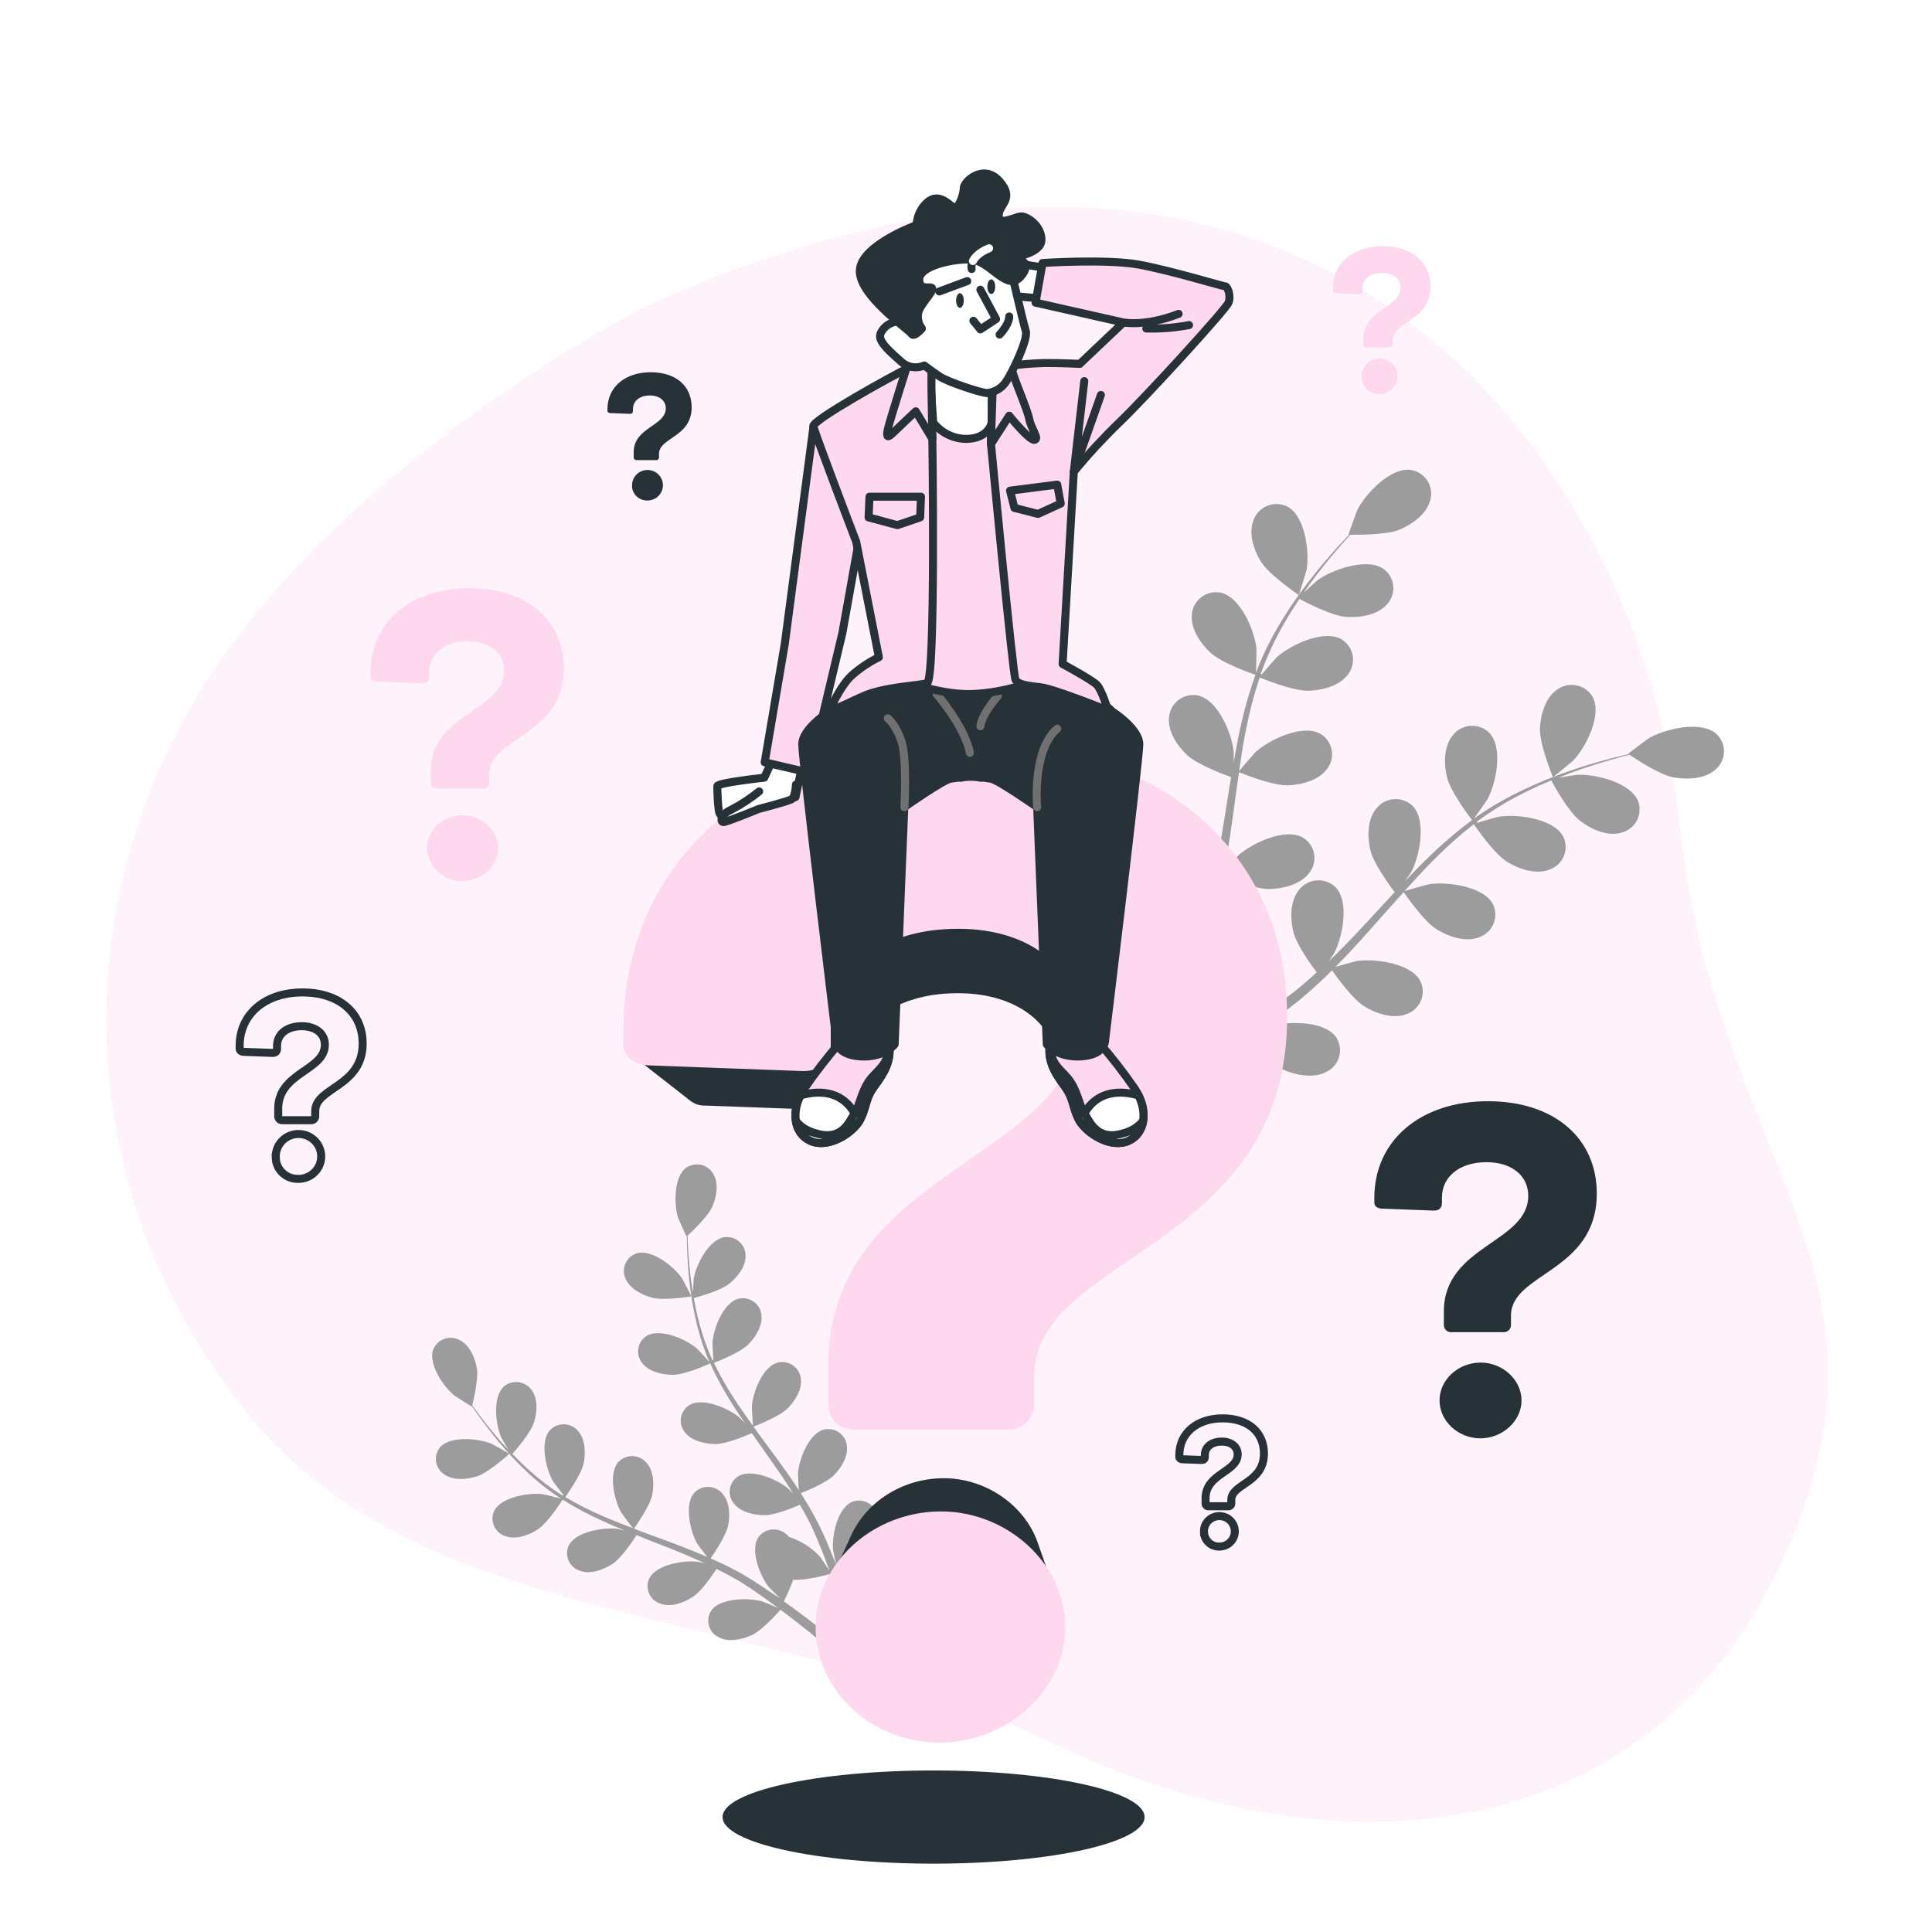 <svg width="241" height="238" viewBox="0 0 241 238" fill="none" xmlns="http://www.w3.org/2000/svg">
<g filter="url(#filter0_d)">
<path d="M80.586 34.234C80.586 34.234 44.064 52.608 25.85 80.92C7.635 109.232 9.076 145.656 31.209 172.693C53.343 199.73 95.648 196.179 131.07 213.305C166.492 230.432 205.573 226.904 222.322 190.619C239.072 154.333 213.815 140.772 209.477 98.779C205.139 56.787 166.806 -4.703 80.586 34.234Z" fill="#FDD8EE"/>
<path opacity="0.7" d="M80.586 34.234C80.586 34.234 44.064 52.608 25.85 80.92C7.635 109.232 9.076 145.656 31.209 172.693C53.343 199.73 95.648 196.179 131.07 213.305C166.492 230.432 205.573 226.904 222.322 190.619C239.072 154.333 213.815 140.772 209.477 98.779C205.139 56.787 166.806 -4.703 80.586 34.234Z" fill="white"/>
<path d="M59.527 180.157C60.973 179.681 63.537 177.353 63.537 177.348C63.537 177.343 61.474 176.163 61.334 176.106C59.71 175.43 56.167 175.068 54.88 176.548C54.677 176.8 54.529 177.091 54.446 177.403C54.363 177.715 54.347 178.04 54.398 178.358C54.45 178.676 54.569 178.98 54.746 179.251C54.924 179.521 55.157 179.752 55.43 179.928C56.568 180.728 58.274 180.556 59.527 180.157Z" fill="#9C9C9C"/>
<path d="M86.235 157.718C86.268 157.718 85.174 155.609 85.088 155.481C84.124 154.053 81.357 151.801 79.458 152.334C79.145 152.432 78.856 152.593 78.61 152.807C78.364 153.022 78.166 153.285 78.03 153.58C77.894 153.875 77.822 154.195 77.818 154.519C77.815 154.843 77.881 155.164 78.012 155.462C78.528 156.737 80.046 157.527 81.318 157.875C82.812 158.284 86.23 157.723 86.235 157.718Z" fill="#9C9C9C"/>
<path d="M67.09 186.778C68.333 185.973 70.049 183.284 70.184 183.07C71.74 184.042 73.36 184.91 75.033 185.669C75.997 186.116 76.999 186.54 78.002 186.949C77.52 186.825 77.082 186.725 77.038 186.716C75.288 186.487 71.775 187.063 70.931 188.824C70.799 189.122 70.732 189.444 70.734 189.769C70.737 190.093 70.808 190.414 70.945 190.71C71.081 191.005 71.279 191.269 71.526 191.484C71.773 191.699 72.063 191.86 72.377 191.956C73.688 192.432 75.269 191.809 76.392 191.095C77.515 190.381 79.019 188.101 79.409 187.496L80.566 187.972C82.422 188.701 84.273 189.4 86.071 190.181C86.702 190.448 87.314 190.738 87.931 191.019C87.498 190.914 87.136 190.828 87.078 190.824C85.329 190.595 81.82 191.171 80.971 192.932C80.839 193.229 80.772 193.551 80.774 193.875C80.777 194.2 80.849 194.52 80.985 194.816C81.121 195.111 81.32 195.374 81.567 195.589C81.813 195.803 82.103 195.964 82.417 196.06C83.733 196.536 85.333 195.912 86.432 195.198C87.531 194.484 88.91 192.428 89.382 191.714C89.999 192.023 90.621 192.333 91.209 192.666C91.604 192.899 92.004 193.094 92.39 193.351L93.537 194.079C94.246 194.555 94.983 195.07 95.667 195.565C96.149 195.907 96.593 196.24 97.046 196.574C96.419 196.302 95.181 195.788 95.07 195.76C93.378 195.284 89.816 195.317 88.712 196.931C88.535 197.204 88.419 197.511 88.37 197.831C88.322 198.152 88.342 198.479 88.43 198.791C88.519 199.104 88.673 199.394 88.882 199.643C89.092 199.893 89.353 200.096 89.647 200.239C90.871 200.891 92.539 200.529 93.749 199.987C95.065 199.392 97.123 197.093 97.354 196.802C98.102 197.359 98.825 197.906 99.495 198.435C101.451 199.963 103.081 201.338 104.314 202.414L105.278 201.548C103.987 200.472 102.261 199.073 100.184 197.521C99.427 196.954 98.608 196.359 97.774 195.76C98.219 194.88 98.611 193.976 98.95 193.051C100.43 193.199 103.215 192.442 103.577 192.342C103.89 193.213 104.184 194.065 104.449 194.87C105.211 197.169 105.794 199.154 106.223 200.729L107.303 199.777C106.855 198.306 106.276 196.512 105.558 194.489C105.245 193.603 104.893 192.666 104.517 191.704C104.849 191.519 107.529 189.976 108.373 188.815C109.139 187.758 109.819 186.202 109.404 184.883C109.317 184.571 109.164 184.281 108.956 184.031C108.748 183.781 108.489 183.577 108.196 183.432C107.903 183.287 107.582 183.205 107.255 183.19C106.928 183.175 106.601 183.228 106.295 183.346C104.478 184.112 103.755 187.553 103.914 189.286C103.914 189.391 104.155 190.49 104.31 191.19C104.155 190.795 104.011 190.414 103.828 190.014C103.51 189.215 103.167 188.429 102.806 187.582C102.613 187.177 102.425 186.773 102.227 186.363C102.03 185.954 101.798 185.54 101.582 185.121C101.066 184.169 100.492 183.217 99.89 182.265C100.598 181.989 103.09 180.97 104.016 180.037C104.941 179.104 105.847 177.657 105.635 176.31C105.598 175.989 105.492 175.678 105.326 175.4C105.159 175.121 104.934 174.88 104.667 174.693C104.399 174.506 104.095 174.376 103.774 174.313C103.452 174.249 103.121 174.254 102.801 174.325C100.873 174.801 99.644 178.105 99.538 179.842C99.538 179.947 99.596 181.204 99.644 181.894C99.278 181.332 98.916 180.77 98.531 180.214C97.412 178.609 96.227 177.02 95.055 175.43C94.694 174.954 94.342 174.454 93.99 173.964C94.241 173.868 97.229 172.721 98.265 171.679C99.186 170.727 100.097 169.299 99.89 167.947C99.852 167.625 99.746 167.315 99.578 167.036C99.411 166.757 99.186 166.517 98.918 166.329C98.651 166.142 98.346 166.013 98.024 165.949C97.702 165.886 97.371 165.89 97.051 165.962C95.123 166.438 93.894 169.742 93.788 171.479C93.788 171.612 93.874 173.416 93.922 173.859C93.142 172.778 92.375 171.698 91.662 170.603C90.689 169.131 89.817 167.596 89.049 166.01C89.165 165.967 92.289 164.782 93.349 163.711C94.27 162.759 95.18 161.331 94.973 159.984C94.936 159.662 94.831 159.352 94.664 159.073C94.497 158.794 94.272 158.553 94.005 158.366C93.738 158.179 93.433 158.049 93.112 157.986C92.79 157.923 92.459 157.927 92.139 157.999C90.211 158.475 88.982 161.778 88.876 163.515C88.876 163.63 88.939 165.005 88.987 165.657L88.881 165.686C88.147 164.071 87.564 162.393 87.136 160.674C86.89 159.722 86.707 158.813 86.548 157.922C87.15 157.761 89.922 156.994 90.973 156.133C92.023 155.271 93.055 153.976 93.002 152.601C92.999 152.277 92.928 151.957 92.792 151.662C92.656 151.368 92.459 151.104 92.214 150.889C91.969 150.674 91.68 150.513 91.368 150.415C91.055 150.317 90.725 150.285 90.399 150.321C88.447 150.592 86.842 153.734 86.543 155.452C86.543 155.542 86.466 156.509 86.432 157.213C86.37 156.809 86.293 156.395 86.24 156.004C86.032 154.543 85.931 153.196 85.849 152.001C85.811 151.32 85.791 150.702 85.777 150.126C86.283 149.65 88.317 147.746 88.847 146.541C89.377 145.337 89.691 143.685 89.001 142.486C88.849 142.199 88.636 141.947 88.379 141.746C88.121 141.545 87.823 141.4 87.505 141.321C87.186 141.242 86.855 141.229 86.531 141.285C86.208 141.34 85.9 141.462 85.627 141.643C84.017 142.776 84.061 146.294 84.596 147.955C84.644 148.098 85.623 150.259 85.651 150.235L85.68 150.207C85.68 150.759 85.68 151.354 85.719 152.006C85.772 153.205 85.839 154.562 86.018 156.033C86.192 157.618 86.459 159.191 86.818 160.745C87.211 162.49 87.763 164.196 88.466 165.843L88.495 165.9C88.119 165.467 87.025 164.291 86.929 164.21C85.598 163.068 82.345 161.635 80.663 162.644C80.386 162.819 80.151 163.05 79.971 163.321C79.791 163.591 79.671 163.897 79.619 164.217C79.566 164.536 79.583 164.864 79.667 165.177C79.752 165.49 79.902 165.782 80.108 166.034C80.947 167.133 82.62 167.5 83.94 167.504C85.425 167.504 88.355 166.195 88.592 166.076C89.347 167.736 90.213 169.343 91.185 170.889C91.744 171.788 92.337 172.683 92.944 173.569C92.607 173.207 92.303 172.883 92.255 172.84C90.924 171.703 87.671 170.265 85.989 171.274C85.713 171.449 85.477 171.68 85.297 171.95C85.117 172.221 84.997 172.527 84.945 172.847C84.892 173.166 84.909 173.493 84.993 173.807C85.078 174.12 85.228 174.412 85.434 174.663C86.268 175.768 87.946 176.129 89.266 176.134C90.587 176.139 93.122 175.068 93.788 174.778C94.024 175.116 94.27 175.458 94.496 175.796C95.634 177.41 96.776 179.024 97.87 180.632C98.251 181.204 98.603 181.775 98.955 182.346C98.656 182.022 98.4 181.756 98.357 181.718C97.027 180.575 93.773 179.143 92.091 180.152C91.815 180.327 91.58 180.558 91.4 180.829C91.221 181.1 91.101 181.405 91.049 181.725C90.998 182.045 91.015 182.372 91.099 182.685C91.184 182.998 91.335 183.289 91.541 183.541C92.375 184.64 94.053 185.007 95.368 185.012C96.684 185.016 98.984 184.06 99.774 183.707C100.121 184.302 100.468 184.897 100.772 185.492C100.974 185.902 101.196 186.283 101.369 186.706C101.543 187.13 101.741 187.534 101.919 187.939C102.242 188.739 102.574 189.557 102.883 190.343C103.09 190.885 103.278 191.409 103.466 191.933C103.1 191.361 102.348 190.262 102.276 190.176C101.225 189.044 99.897 188.198 98.42 187.72C98.31 187.588 98.187 187.467 98.053 187.358C97.807 187.145 97.517 186.986 97.204 186.89C96.891 186.795 96.561 186.765 96.235 186.804C95.91 186.842 95.596 186.948 95.315 187.114C95.034 187.28 94.791 187.503 94.602 187.768C93.513 189.396 94.834 192.661 95.937 194.022C96 194.103 96.805 194.893 97.321 195.384L96.231 194.684C95.523 194.208 94.785 193.732 94.024 193.213L92.862 192.509C92.477 192.266 92.043 192.056 91.628 191.828C90.664 191.314 89.657 190.838 88.635 190.4C89.069 189.786 90.563 187.582 90.828 186.297C91.093 185.012 91.031 183.327 90.1 182.303C89.889 182.056 89.627 181.855 89.332 181.713C89.037 181.572 88.715 181.494 88.387 181.484C88.06 181.473 87.733 181.531 87.43 181.654C87.126 181.776 86.852 181.96 86.625 182.194C85.3 183.622 86.105 187.063 86.982 188.572C87.04 188.667 87.791 189.676 88.221 190.224C87.603 189.957 86.987 189.686 86.355 189.434C84.523 188.705 82.649 188.006 80.783 187.335C80.21 187.125 79.641 186.906 79.072 186.692C79.231 186.478 81.082 183.893 81.362 182.456C81.612 181.18 81.569 179.485 80.634 178.462C80.422 178.214 80.161 178.013 79.866 177.872C79.57 177.731 79.249 177.653 78.921 177.642C78.593 177.632 78.267 177.69 77.963 177.812C77.66 177.935 77.385 178.119 77.159 178.352C75.833 179.78 76.638 183.222 77.52 184.731C77.583 184.845 78.672 186.297 78.966 186.635C77.713 186.159 76.469 185.683 75.26 185.154C73.626 184.456 72.042 183.651 70.517 182.746C70.589 182.646 72.536 179.957 72.821 178.486C73.066 177.21 73.023 175.515 72.093 174.492C71.881 174.244 71.62 174.044 71.325 173.902C71.029 173.761 70.708 173.683 70.38 173.672C70.052 173.662 69.726 173.72 69.422 173.842C69.119 173.965 68.844 174.149 68.618 174.383C67.292 175.811 68.097 179.252 68.974 180.761C69.032 180.861 69.861 181.97 70.271 182.489L70.194 182.57C68.682 181.62 67.259 180.538 65.942 179.338C65.205 178.686 64.54 178.024 63.908 177.362C64.323 176.886 66.193 174.759 66.603 173.459C67.013 172.16 67.133 170.527 66.323 169.413C66.139 169.145 65.901 168.918 65.622 168.746C65.344 168.575 65.032 168.463 64.707 168.418C64.382 168.373 64.052 168.396 63.736 168.486C63.421 168.575 63.128 168.729 62.877 168.937C61.402 170.232 61.821 173.726 62.525 175.32C62.564 175.406 63.055 176.244 63.422 176.848C63.142 176.548 62.848 176.244 62.583 175.949C61.619 174.844 60.756 173.773 60.023 172.817C59.609 172.269 59.247 171.769 58.91 171.298C59.079 170.632 59.715 167.942 59.474 166.633C59.233 165.324 58.578 163.777 57.334 163.168C57.047 163.012 56.73 162.918 56.403 162.891C56.077 162.864 55.748 162.905 55.439 163.012C55.13 163.119 54.847 163.289 54.609 163.511C54.37 163.733 54.182 164.002 54.056 164.301C53.348 166.119 55.348 169.028 56.717 170.122C56.837 170.218 58.862 171.484 58.871 171.45C58.873 171.436 58.873 171.422 58.871 171.408C59.185 171.884 59.527 172.36 59.908 172.893C60.621 173.845 61.441 174.959 62.409 176.087C63.441 177.314 64.544 178.482 65.711 179.585C67.015 180.816 68.426 181.931 69.929 182.917L69.986 182.951C69.432 182.793 67.861 182.408 67.736 182.394C65.986 182.165 62.477 182.741 61.629 184.502C61.496 184.8 61.429 185.122 61.431 185.446C61.434 185.771 61.506 186.092 61.642 186.388C61.779 186.683 61.977 186.947 62.224 187.162C62.47 187.377 62.76 187.538 63.075 187.634C64.39 188.101 65.991 187.496 67.09 186.778Z" fill="#9C9C9C"/>
<path d="M157.267 66.026C158.298 67.73 162.015 70.229 162.019 70.229C162.024 70.229 162.945 67.311 162.983 67.116C163.379 64.893 162.82 60.362 160.573 59.181C160.192 58.995 159.775 58.891 159.349 58.874C158.924 58.858 158.5 58.931 158.105 59.087C157.71 59.243 157.353 59.48 157.056 59.781C156.76 60.083 156.531 60.443 156.385 60.838C155.686 62.494 156.39 64.579 157.267 66.026Z" fill="#9C9C9C"/>
<path d="M193.711 92.939C193.711 92.982 196.121 91.006 196.251 90.864C197.827 89.221 199.89 85.152 198.661 82.919C198.447 82.556 198.157 82.242 197.811 81.996C197.466 81.751 197.071 81.58 196.654 81.496C196.237 81.411 195.807 81.413 195.391 81.504C194.976 81.594 194.584 81.77 194.241 82.019C192.752 83.033 192.178 85.156 192.096 86.841C192.005 88.822 193.711 92.934 193.711 92.939Z" fill="#9C9C9C"/>
<path d="M150.958 77.388C152.351 78.707 156.293 80.078 156.607 80.182C155.811 82.408 155.167 84.683 154.679 86.994C154.385 88.336 154.129 89.702 153.893 91.073C153.893 90.43 153.893 89.855 153.893 89.774C153.681 87.527 151.931 83.3 149.43 82.753C149.012 82.672 148.581 82.68 148.166 82.775C147.751 82.87 147.361 83.05 147.021 83.303C146.682 83.557 146.4 83.879 146.195 84.247C145.989 84.616 145.865 85.023 145.829 85.442C145.617 87.218 146.861 89.045 148.095 90.202C149.328 91.359 152.683 92.625 153.57 92.939C153.483 93.463 153.392 93.991 153.31 94.514C152.91 97.042 152.524 99.565 152.066 102.031C151.907 102.897 151.714 103.749 151.526 104.601C151.526 104.03 151.526 103.549 151.526 103.478C151.314 101.226 149.565 97.004 147.063 96.452C146.645 96.372 146.215 96.38 145.8 96.476C145.385 96.572 144.996 96.752 144.656 97.007C144.317 97.261 144.036 97.583 143.831 97.951C143.626 98.32 143.502 98.727 143.467 99.146C143.255 100.917 144.494 102.745 145.728 103.906C146.962 105.067 149.994 106.2 151.03 106.581C150.813 107.447 150.596 108.314 150.345 109.142C150.157 109.704 150.022 110.256 149.806 110.813L149.198 112.455C148.779 113.483 148.35 114.549 147.911 115.549C147.613 116.239 147.314 116.896 147.015 117.558C147.184 116.696 147.497 115.002 147.497 114.859C147.632 112.603 146.533 108.166 144.161 107.243C143.76 107.101 143.333 107.044 142.908 107.076C142.483 107.108 142.07 107.228 141.695 107.428C141.321 107.629 140.993 107.905 140.733 108.238C140.474 108.572 140.289 108.956 140.19 109.366C139.708 111.084 140.672 113.079 141.694 114.416C142.841 115.892 146.374 117.777 146.817 118.01C146.335 119.1 145.824 120.161 145.342 121.152C143.944 124.041 142.653 126.468 141.631 128.33L143.024 129.31C144.036 127.406 145.328 124.831 146.716 121.785C147.227 120.676 147.752 119.481 148.278 118.248C149.532 118.554 150.803 118.784 152.085 118.938C152.326 120.842 154.095 124.098 154.327 124.517C153.3 125.159 152.298 125.773 151.338 126.335C148.615 127.954 146.22 129.258 144.345 130.243L145.863 131.314C147.622 130.334 149.753 129.096 152.129 127.616C153.175 126.968 154.279 126.254 155.402 125.512C155.734 125.873 158.482 128.777 160.222 129.501C161.798 130.153 163.986 130.557 165.553 129.658C165.928 129.46 166.258 129.186 166.519 128.854C166.78 128.522 166.968 128.14 167.069 127.731C167.171 127.323 167.184 126.898 167.108 126.485C167.032 126.071 166.868 125.678 166.627 125.331C165.124 123.279 160.506 123.37 158.327 124.069C158.202 124.112 156.857 124.712 156.019 125.107C156.476 124.802 156.925 124.507 157.392 124.188C158.323 123.56 159.234 122.908 160.212 122.213L161.61 121.142C162.092 120.79 162.54 120.366 163.012 119.976C164.087 119.052 165.133 118.072 166.16 117.044C166.719 117.843 168.743 120.666 170.204 121.551C171.664 122.437 173.766 123.16 175.448 122.503C175.85 122.364 176.217 122.143 176.527 121.854C176.836 121.565 177.081 121.215 177.244 120.826C177.407 120.438 177.486 120.02 177.474 119.599C177.463 119.179 177.362 118.765 177.178 118.386C176.007 116.134 171.423 115.53 169.168 115.896C169.028 115.92 167.437 116.372 166.57 116.62C167.182 116.006 167.799 115.392 168.396 114.745C170.132 112.888 171.828 110.937 173.525 109.033C174.045 108.442 174.576 107.862 175.096 107.281C175.294 107.566 177.622 110.97 179.261 111.965C180.707 112.845 182.823 113.574 184.51 112.917C184.911 112.777 185.278 112.555 185.587 112.266C185.896 111.977 186.14 111.627 186.302 111.238C186.465 110.85 186.543 110.432 186.532 110.012C186.52 109.591 186.419 109.178 186.235 108.799C185.064 106.548 180.48 105.943 178.224 106.31C178.056 106.334 175.766 106.976 175.193 107.167C176.349 105.881 177.511 104.611 178.711 103.401C180.32 101.764 182.035 100.231 183.844 98.813C183.936 98.946 186.351 102.511 188.028 103.53C189.474 104.411 191.59 105.134 193.277 104.482C193.679 104.342 194.046 104.12 194.355 103.831C194.663 103.542 194.907 103.192 195.07 102.803C195.233 102.415 195.311 101.997 195.299 101.577C195.288 101.157 195.187 100.744 195.003 100.365C193.831 98.113 189.248 97.509 186.992 97.88C186.842 97.88 185.102 98.389 184.278 98.637L184.211 98.508C186.073 97.13 188.055 95.917 190.135 94.886C191.272 94.305 192.39 93.815 193.509 93.358C193.889 94.067 195.668 97.29 197.075 98.37C198.483 99.451 200.449 100.355 202.185 99.889C202.599 99.793 202.988 99.613 203.327 99.359C203.666 99.105 203.948 98.784 204.153 98.416C204.358 98.047 204.482 97.641 204.517 97.222C204.553 96.803 204.499 96.382 204.358 95.985C203.443 93.605 198.96 92.52 196.675 92.653C196.55 92.653 195.292 92.868 194.381 93.025C194.863 92.829 195.393 92.615 195.875 92.434C197.687 91.754 199.384 91.24 200.898 90.797C201.756 90.549 202.541 90.321 203.274 90.159C204.016 90.664 207.029 92.658 208.754 92.968C210.48 93.277 212.663 93.201 213.994 91.992C214.317 91.718 214.578 91.381 214.761 91.001C214.944 90.621 215.043 90.208 215.053 89.787C215.063 89.367 214.983 88.95 214.819 88.562C214.655 88.174 214.41 87.825 214.1 87.536C212.172 85.856 207.694 86.922 205.722 88.065C205.549 88.165 203.067 90.016 203.105 90.045L203.149 90.073C202.44 90.235 201.678 90.421 200.849 90.635C199.331 91.049 197.61 91.53 195.779 92.173C193.796 92.855 191.855 93.649 189.966 94.553C187.845 95.549 185.818 96.727 183.907 98.075L183.844 98.127C184.288 97.532 185.483 95.828 185.56 95.686C186.64 93.691 187.541 89.217 185.763 87.394C185.458 87.1 185.094 86.873 184.695 86.727C184.296 86.582 183.87 86.52 183.445 86.547C183.02 86.574 182.606 86.689 182.229 86.884C181.852 87.079 181.52 87.35 181.256 87.679C180.09 89.045 180.104 91.244 180.48 92.891C180.904 94.748 183.425 98.037 183.628 98.299C181.719 99.72 179.91 101.266 178.21 102.925C177.212 103.877 176.243 104.887 175.279 105.9C175.65 105.372 175.973 104.896 176.012 104.825C177.092 102.835 177.993 98.356 176.214 96.537C175.911 96.243 175.548 96.015 175.149 95.868C174.749 95.722 174.324 95.66 173.899 95.687C173.474 95.714 173.06 95.829 172.683 96.025C172.306 96.22 171.975 96.493 171.713 96.823C170.541 98.184 170.556 100.384 170.932 102.031C171.308 103.678 173.409 106.553 173.973 107.295L172.874 108.471C171.129 110.375 169.399 112.255 167.64 114.059C167.023 114.697 166.386 115.301 165.755 115.911C166.083 115.435 166.357 115.044 166.391 114.959C167.471 112.969 168.372 108.49 166.594 106.672C166.29 106.377 165.926 106.149 165.527 106.003C165.128 105.856 164.702 105.794 164.277 105.82C163.852 105.847 163.437 105.961 163.06 106.156C162.683 106.351 162.351 106.623 162.087 106.952C160.921 108.319 160.935 110.518 161.311 112.165C161.687 113.812 163.581 116.406 164.251 117.296C163.586 117.896 162.921 118.5 162.246 119.057C161.764 119.424 161.354 119.809 160.863 120.157L159.441 121.194C158.515 121.827 157.561 122.48 156.64 123.075C155.999 123.489 155.387 123.874 154.765 124.265C155.392 123.636 156.587 122.384 156.693 122.27C157.84 120.635 158.543 118.738 158.737 116.758C158.873 116.582 158.993 116.394 159.094 116.196C159.296 115.826 159.417 115.418 159.449 114.999C159.481 114.579 159.423 114.158 159.279 113.762C159.136 113.366 158.909 113.004 158.615 112.701C158.321 112.397 157.965 112.157 157.571 111.998C155.161 111.108 151.367 113.697 149.945 115.468C149.859 115.573 149.078 116.806 148.596 117.591C148.808 117.086 149.02 116.601 149.232 116.077C149.656 115.049 150.051 114.012 150.476 112.893C150.664 112.346 150.856 111.793 151.044 111.236C151.232 110.68 151.387 110.085 151.565 109.504C151.946 108.142 152.264 106.753 152.553 105.339C153.464 105.705 156.727 106.957 158.443 106.9C160.159 106.843 162.299 106.3 163.355 104.839C163.611 104.504 163.793 104.118 163.889 103.709C163.985 103.299 163.993 102.874 163.912 102.462C163.83 102.049 163.662 101.658 163.417 101.314C163.172 100.97 162.857 100.68 162.492 100.465C160.26 99.222 156.101 101.217 154.423 102.749C154.317 102.849 153.237 104.082 152.659 104.772C152.823 103.925 152.996 103.078 153.141 102.211C153.546 99.713 153.879 97.175 154.226 94.643C154.327 93.867 154.442 93.096 154.553 92.325C154.876 92.458 158.723 94.029 160.646 93.962C162.352 93.905 164.502 93.363 165.553 91.901C165.809 91.566 165.992 91.181 166.088 90.772C166.185 90.363 166.192 89.938 166.112 89.525C166.031 89.112 165.863 88.721 165.618 88.377C165.374 88.033 165.06 87.743 164.695 87.527C162.458 86.289 158.298 88.279 156.621 89.816C156.496 89.931 154.944 91.72 154.573 92.196C154.818 90.497 155.055 88.803 155.402 87.141C155.834 84.897 156.412 82.682 157.132 80.511C157.281 80.573 161.287 82.234 163.258 82.167C164.965 82.105 167.114 81.567 168.165 80.106C168.422 79.77 168.604 79.385 168.701 78.976C168.797 78.566 168.805 78.141 168.724 77.728C168.643 77.315 168.475 76.923 168.231 76.578C167.987 76.234 167.672 75.944 167.307 75.727C165.071 74.489 160.916 76.479 159.234 78.016C159.123 78.116 157.942 79.473 157.392 80.13L157.267 80.058C158.04 77.896 159.008 75.805 160.159 73.813C160.786 72.709 161.441 71.686 162.087 70.705C162.8 71.091 166.083 72.809 167.871 72.947C169.577 73.071 171.78 72.766 172.98 71.429C173.272 71.123 173.496 70.76 173.637 70.363C173.778 69.967 173.833 69.545 173.798 69.126C173.763 68.707 173.639 68.3 173.434 67.932C173.229 67.563 172.948 67.242 172.609 66.987C170.527 65.512 166.174 67.04 164.333 68.387C164.237 68.458 163.302 69.31 162.632 69.943C162.935 69.505 163.244 69.049 163.547 68.634C164.675 67.083 165.808 65.726 166.815 64.531C167.399 63.86 167.938 63.26 168.445 62.708C169.346 62.708 172.975 62.746 174.585 62.066C176.195 61.385 177.959 60.128 178.412 58.396C178.529 57.991 178.559 57.566 178.498 57.149C178.438 56.732 178.289 56.333 178.062 55.976C177.834 55.62 177.533 55.315 177.178 55.082C176.824 54.848 176.423 54.691 176.002 54.621C173.467 54.259 170.315 57.601 169.307 59.629C169.221 59.805 168.184 62.703 168.228 62.703H168.285C167.803 63.227 167.249 63.794 166.68 64.427C165.644 65.598 164.478 66.935 163.306 68.468C162.029 70.111 160.849 71.826 159.773 73.604C158.562 75.59 157.531 77.678 156.693 79.844L156.664 79.925C156.708 79.183 156.746 77.112 156.732 76.95C156.52 74.699 154.77 70.477 152.269 69.929C151.851 69.85 151.421 69.858 151.007 69.953C150.592 70.048 150.203 70.228 149.864 70.482C149.524 70.736 149.243 71.057 149.038 71.425C148.833 71.793 148.708 72.2 148.673 72.618C148.485 74.394 149.724 76.222 150.958 77.388Z" fill="#9C9C9C"/>
<path d="M180.109 161.178V159.584C180.109 151.373 190.636 151.016 190.636 145.17C190.636 142.633 188.544 140.977 185.43 140.977C182.022 140.977 179.868 142.81 179.868 145.408V146.061C179.868 146.708 179.511 147.013 178.851 147.013L172.455 146.775C171.857 146.775 171.438 146.479 171.438 146.07V145.418C171.438 138.278 177.178 133.37 185.613 133.37C193.865 133.37 199.186 137.978 199.186 144.885C199.186 154.69 188.481 154.752 188.481 160.117V161.178C188.497 161.314 188.482 161.452 188.437 161.581C188.392 161.71 188.317 161.827 188.219 161.924C188.121 162.021 188.003 162.094 187.872 162.139C187.741 162.184 187.602 162.199 187.464 162.183H181.126C180.988 162.199 180.849 162.184 180.718 162.139C180.587 162.094 180.469 162.021 180.371 161.924C180.273 161.827 180.198 161.71 180.153 161.581C180.108 161.452 180.093 161.314 180.109 161.178ZM179.569 170.698C179.569 168.099 181.902 165.972 184.712 165.972C187.406 165.972 189.797 168.099 189.797 170.698C189.797 173.297 187.387 175.425 184.654 175.425C181.921 175.425 179.569 173.288 179.569 170.689V170.698Z" fill="#263238"/>
<path d="M53.728 93.539V92.154C53.728 85.014 62.886 84.714 62.886 79.635C62.886 77.426 61.069 75.993 58.37 75.993C55.406 75.993 53.55 77.583 53.55 79.84V80.406C53.55 80.968 53.242 81.225 52.668 81.225L47.111 81.02C46.59 81.02 46.229 80.763 46.229 80.406V79.84C46.229 73.651 51.212 69.368 58.539 69.368C65.706 69.368 70.333 73.371 70.333 79.364C70.333 87.879 61.031 87.931 61.031 92.601V93.525C61.045 93.642 61.032 93.761 60.992 93.873C60.953 93.985 60.888 94.087 60.803 94.171C60.718 94.255 60.615 94.318 60.502 94.357C60.389 94.396 60.268 94.409 60.149 94.396H54.611C54.493 94.409 54.373 94.396 54.261 94.358C54.149 94.32 54.047 94.257 53.962 94.175C53.878 94.093 53.813 93.993 53.772 93.883C53.732 93.773 53.717 93.655 53.728 93.539ZM53.246 101.797C53.246 99.541 55.271 97.694 57.71 97.694C60.047 97.694 62.13 99.541 62.13 101.797C62.13 104.054 60.047 105.9 57.662 105.9C56.528 105.929 55.429 105.513 54.605 104.745C53.781 103.976 53.297 102.916 53.261 101.797H53.246Z" fill="#FDD8EE"/>
<path d="M170.064 38.918V38.218C170.064 34.615 174.682 34.458 174.682 31.892C174.682 30.778 173.761 30.05 172.397 30.05C170.903 30.05 169.958 30.854 169.958 31.997V32.282C169.958 32.568 169.799 32.697 169.51 32.697L166.704 32.592C166.439 32.592 166.256 32.463 166.256 32.282V31.997C166.256 28.86 168.777 26.708 172.479 26.708C176.099 26.708 178.436 28.731 178.436 31.764C178.436 36.047 173.737 36.09 173.737 38.428V38.904C173.744 38.963 173.737 39.023 173.717 39.08C173.697 39.137 173.664 39.188 173.621 39.23C173.578 39.273 173.525 39.305 173.468 39.324C173.41 39.343 173.349 39.349 173.289 39.341H170.507C170.449 39.349 170.389 39.343 170.333 39.325C170.277 39.306 170.225 39.275 170.183 39.235C170.14 39.194 170.107 39.145 170.087 39.09C170.066 39.035 170.058 38.976 170.064 38.918ZM169.828 43.092C169.797 42.647 169.902 42.203 170.13 41.818C170.358 41.433 170.698 41.124 171.106 40.933C171.514 40.741 171.971 40.675 172.417 40.743C172.864 40.811 173.279 41.011 173.609 41.315C173.94 41.619 174.17 42.015 174.269 42.45C174.369 42.885 174.333 43.34 174.168 43.755C174.002 44.17 173.714 44.526 173.34 44.777C172.967 45.029 172.526 45.163 172.074 45.163C171.789 45.173 171.504 45.127 171.237 45.029C170.969 44.93 170.724 44.781 170.516 44.588C170.307 44.396 170.139 44.165 170.021 43.908C169.903 43.651 169.837 43.374 169.828 43.092Z" fill="#FDD8EE"/>
<path d="M34.704 135.184V134.303C34.704 129.762 40.526 129.567 40.526 126.33C40.526 124.926 39.37 124.012 37.635 124.012C35.75 124.012 34.559 125.026 34.559 126.464V126.821C34.559 127.182 34.362 127.344 33.995 127.344L30.458 127.216C30.125 127.216 29.894 127.049 29.894 126.821V126.464C29.894 122.513 33.07 119.8 37.736 119.8C42.3 119.8 45.24 122.346 45.24 126.169C45.24 131.59 39.322 131.624 39.322 134.599V135.184C39.331 135.259 39.323 135.336 39.298 135.408C39.273 135.479 39.231 135.545 39.177 135.598C39.123 135.652 39.057 135.693 38.984 135.717C38.911 135.742 38.834 135.75 38.758 135.741H35.258C35.183 135.749 35.106 135.739 35.035 135.714C34.964 135.689 34.899 135.648 34.846 135.594C34.792 135.541 34.752 135.476 34.727 135.405C34.703 135.334 34.695 135.258 34.704 135.184V135.184ZM34.405 140.444C34.367 139.883 34.502 139.324 34.79 138.84C35.078 138.355 35.508 137.968 36.023 137.728C36.537 137.487 37.113 137.406 37.675 137.494C38.237 137.581 38.76 137.834 39.174 138.219C39.589 138.604 39.877 139.103 40 139.652C40.123 140.201 40.076 140.773 39.865 141.295C39.655 141.817 39.289 142.265 38.818 142.579C38.346 142.893 37.789 143.06 37.22 143.057C36.495 143.08 35.79 142.818 35.26 142.328C34.73 141.838 34.419 141.16 34.395 140.444H34.405Z" stroke="#263238" stroke-miterlimit="10"/>
<path d="M79.048 53.017V52.412C79.048 49.29 83.053 49.152 83.053 46.929C83.053 45.977 82.258 45.334 81.072 45.334C79.776 45.334 78.956 46.029 78.956 47.019V47.267C78.956 47.514 78.821 47.624 78.571 47.624L76.161 47.533C75.934 47.533 75.775 47.424 75.775 47.267V47.019C75.775 44.301 77.959 42.435 81.164 42.435C84.369 42.435 86.278 44.187 86.278 46.815C86.278 50.547 82.205 50.57 82.205 52.612V53.017C82.211 53.068 82.206 53.121 82.188 53.17C82.171 53.219 82.143 53.263 82.106 53.3C82.069 53.336 82.024 53.364 81.974 53.381C81.924 53.398 81.872 53.404 81.82 53.398H79.409C79.359 53.4 79.309 53.392 79.263 53.373C79.216 53.354 79.174 53.326 79.14 53.29C79.105 53.254 79.079 53.21 79.063 53.163C79.048 53.116 79.042 53.066 79.048 53.017ZM78.846 56.635C78.824 56.254 78.919 55.876 79.118 55.55C79.316 55.223 79.609 54.963 79.959 54.803C80.309 54.642 80.7 54.589 81.08 54.651C81.461 54.712 81.814 54.884 82.095 55.146C82.375 55.408 82.57 55.746 82.653 56.118C82.736 56.49 82.705 56.878 82.563 57.232C82.42 57.586 82.174 57.89 81.855 58.104C81.536 58.318 81.159 58.433 80.773 58.434C80.276 58.45 79.791 58.271 79.427 57.936C79.063 57.6 78.849 57.136 78.831 56.644L78.846 56.635Z" fill="#263238"/>
<path d="M150.384 183.512V182.908C150.384 179.785 154.389 179.652 154.389 177.424C154.389 176.472 153.594 175.83 152.408 175.83C151.112 175.83 150.292 176.525 150.292 177.515V177.762C150.292 178.01 150.157 178.124 149.907 178.124L147.497 178.034C147.27 178.034 147.111 177.919 147.111 177.762V177.515C147.111 174.797 149.295 172.931 152.5 172.931C155.705 172.931 157.667 174.683 157.667 177.315C157.667 181.042 153.594 181.066 153.594 183.108V183.512C153.6 183.564 153.594 183.616 153.577 183.666C153.56 183.715 153.532 183.759 153.495 183.796C153.458 183.833 153.413 183.862 153.363 183.879C153.314 183.897 153.261 183.903 153.208 183.898H150.798C150.744 183.908 150.688 183.905 150.634 183.89C150.581 183.875 150.532 183.847 150.492 183.809C150.451 183.772 150.42 183.725 150.402 183.674C150.383 183.622 150.377 183.567 150.384 183.512V183.512ZM150.182 187.13C150.16 186.75 150.255 186.372 150.454 186.045C150.652 185.719 150.945 185.458 151.295 185.298C151.645 185.138 152.036 185.085 152.416 185.146C152.797 185.207 153.151 185.38 153.431 185.641C153.711 185.903 153.906 186.242 153.989 186.614C154.072 186.985 154.041 187.374 153.899 187.728C153.756 188.082 153.51 188.385 153.191 188.6C152.872 188.814 152.495 188.929 152.11 188.929C151.613 188.941 151.133 188.758 150.772 188.421C150.412 188.084 150.201 187.62 150.186 187.13H150.182Z" stroke="#263238" stroke-miterlimit="10"/>
<path d="M131.514 194.346C131.48 194.246 131.446 194.146 131.408 194.046C131.369 193.946 131.34 193.841 131.302 193.742C131.263 193.642 131.234 193.542 131.196 193.442C131.157 193.342 131.128 193.237 131.09 193.137C131.051 193.037 131.022 192.937 130.983 192.837C130.945 192.737 130.916 192.632 130.877 192.532L130.771 192.233C130.738 192.128 130.699 192.028 130.665 191.928L130.559 191.628C130.526 191.523 130.487 191.423 130.453 191.323L130.347 191.024C130.314 190.919 130.275 190.819 130.241 190.719L130.14 190.4C130.106 190.295 130.068 190.195 130.034 190.095L129.923 189.795C129.889 189.691 129.856 189.591 129.817 189.491C129.778 189.391 129.75 189.291 129.711 189.191C129.672 189.091 129.644 188.986 129.605 188.886C129.566 188.786 129.538 188.686 129.499 188.586C127.928 183.865 123.069 180.399 117.724 180.399C112.542 180.399 108.035 183.379 106.156 187.577C106.107 187.673 106.064 187.772 106.021 187.868L105.891 188.163C105.842 188.258 105.799 188.353 105.756 188.453C105.712 188.553 105.664 188.648 105.621 188.744L105.491 189.034C105.442 189.134 105.399 189.229 105.356 189.329C105.312 189.429 105.264 189.519 105.221 189.619C105.177 189.719 105.129 189.81 105.086 189.91L104.956 190.2C104.907 190.295 104.864 190.395 104.821 190.49C104.777 190.586 104.729 190.686 104.686 190.781L104.555 191.076C104.507 191.171 104.464 191.266 104.42 191.366C104.377 191.466 104.329 191.561 104.286 191.657L104.155 191.947C104.107 192.047 104.064 192.142 104.02 192.242C103.977 192.342 103.929 192.433 103.885 192.532L103.755 192.823C103.707 192.918 103.664 193.018 103.62 193.113C103.577 193.208 103.529 193.308 103.485 193.408C102.658 195.148 102.234 197.047 102.242 198.968C102.242 206.632 108.942 212.896 117.227 212.896C125.334 212.896 132.386 206.632 132.386 198.968C132.385 197.507 132.125 196.057 131.62 194.684C131.586 194.546 131.552 194.446 131.514 194.346Z" fill="#263238"/>
<path d="M120.047 88.917C95.19 88.917 78.267 103.363 78.267 124.431V126.335C78.272 126.65 78.358 126.958 78.519 127.23C78.679 127.502 78.908 127.728 79.183 127.887C79.287 127.986 79.4 128.075 79.52 128.153C79.625 128.254 79.74 128.343 79.863 128.42C79.967 128.52 80.082 128.61 80.205 128.687C80.308 128.788 80.423 128.877 80.547 128.953C80.65 129.053 80.763 129.143 80.884 129.22C80.989 129.322 81.103 129.412 81.227 129.491C81.332 129.59 81.447 129.679 81.569 129.758C81.674 129.858 81.788 129.947 81.911 130.024C82.014 130.124 82.127 130.213 82.249 130.291C82.362 130.399 82.486 130.494 82.62 130.576C82.718 130.665 82.823 130.746 82.933 130.819C83.039 130.918 83.153 131.007 83.275 131.086C83.379 131.184 83.492 131.274 83.612 131.352C83.718 131.451 83.833 131.54 83.955 131.619C84.059 131.719 84.174 131.808 84.297 131.885C84.4 131.985 84.513 132.075 84.634 132.152C84.739 132.252 84.854 132.341 84.977 132.418C85.08 132.518 85.193 132.608 85.314 132.685C85.42 132.784 85.534 132.873 85.656 132.952C85.759 133.051 85.872 133.141 85.994 133.218C86.551 133.702 87.277 133.952 88.018 133.913L103.519 134.484C105.115 134.484 105.982 133.77 105.982 132.195V130.624C105.982 124.326 111.197 119.895 119.478 119.895C127.012 119.895 132.082 123.898 132.082 130.053C132.083 130.754 132.015 131.454 131.88 132.142C124.101 142.215 103.852 146.656 103.852 166.205V170.908C103.852 172.812 104.907 173.864 106.85 173.864H125.513C127.441 173.864 128.511 172.821 128.511 170.908V167.771C128.511 151.93 160.067 151.754 160.067 122.856C160.067 102.492 144.373 88.917 120.047 88.917Z" fill="#263238"/>
<path d="M103.828 170.917V166.214C103.828 142.015 134.854 140.986 134.854 123.736C134.854 116.249 128.684 111.36 119.517 111.36C109.467 111.36 103.129 116.758 103.129 124.417V126.321C103.129 128.225 102.068 129.11 100.131 129.11L81.265 128.411C79.506 128.411 78.272 127.539 78.272 126.321V124.417C78.272 103.349 95.195 88.903 120.052 88.903C144.378 88.903 160.058 102.478 160.058 122.851C160.058 151.749 128.501 151.925 128.501 167.766V170.903C128.501 172.807 127.441 173.859 125.503 173.859H106.826C104.883 173.873 103.828 172.831 103.828 170.917ZM102.242 198.968C102.242 191.309 109.115 185.04 117.401 185.04C125.334 185.04 132.386 191.309 132.386 198.968C132.386 206.627 125.32 212.872 117.227 212.872C108.932 212.872 102.242 206.608 102.242 198.968Z" fill="#FDD8EE" stroke="#FDD8EE" stroke-miterlimit="10"/>
<path d="M116.456 228.48C130.993 228.48 142.778 225.878 142.778 222.668C142.778 219.458 130.993 216.856 116.456 216.856C101.919 216.856 90.134 219.458 90.134 222.668C90.134 225.878 101.919 228.48 116.456 228.48Z" fill="#263238"/>
<path d="M96.337 90.845L95.33 93.015C95.33 93.015 89.478 93.639 89.478 94.072C89.478 94.505 89.541 97.49 89.859 97.613C90.101 97.706 90.369 97.706 90.611 97.613L99.229 95.438L100.049 91.587L96.337 90.845Z" fill="white" stroke="#263238" stroke-linecap="round" stroke-linejoin="round"/>
<path d="M94.698 94.724C93.628 95.59 92.474 96.349 91.252 96.99C89.859 97.609 89.806 98.546 90.25 98.546C90.693 98.546 94.626 96.918 94.626 96.918C94.626 96.918 98.198 95.995 98.714 95.714C99.229 95.433 99.287 93.872 99.287 93.872" fill="white"/>
<path d="M94.698 94.724C93.628 95.59 92.474 96.349 91.252 96.99C89.859 97.609 89.806 98.546 90.25 98.546C90.693 98.546 94.626 96.918 94.626 96.918C94.626 96.918 98.198 95.995 98.714 95.714C99.229 95.433 99.287 93.872 99.287 93.872" stroke="#263238" stroke-linecap="round" stroke-linejoin="round"/>
<path d="M101.485 49.138L97.889 76.355L95.388 91.092L100.94 92.387L105.081 74.956L107.043 63.984L101.485 49.138Z" fill="#FDD8EE" stroke="#263238" stroke-linecap="round" stroke-linejoin="round"/>
<path d="M130.501 29.431L128.308 29.088L123.816 27.408L123.652 32.677L130.617 33.31L130.501 29.431Z" fill="white" stroke="#263238" stroke-linecap="round" stroke-linejoin="round"/>
<path d="M104.864 125.95C103.229 127.832 101.702 129.802 100.29 131.852C98.434 134.651 99.09 137.659 101.379 138.416C103.669 139.173 106.604 137.121 107.37 135.508C108.137 133.894 107.915 133.037 109.11 131.424C110.306 129.81 111.289 128.196 110.855 126.045C110.421 123.893 106.04 124.446 104.864 125.95Z" fill="#FDD8EE" stroke="#263238" stroke-linecap="round" stroke-linejoin="round"/>
<path d="M107.149 135.912C106.994 135.589 106.816 135.246 106.604 134.879C104.854 131.838 101.784 132.081 99.856 132.647C98.588 135.203 99.311 137.745 101.389 138.43C103.466 139.116 106.146 137.44 107.149 135.912Z" fill="white" stroke="#263238" stroke-linecap="round" stroke-linejoin="round"/>
<path d="M106.604 134.879C105.953 135.831 105.081 138.43 101.702 137.355C100.76 137.116 99.917 136.591 99.292 135.855C99.365 136.436 99.601 136.984 99.973 137.439C100.345 137.894 100.839 138.238 101.398 138.43C103.683 139.182 106.623 137.136 107.39 135.522C108.156 133.908 107.934 133.052 109.13 131.438C110.325 129.824 111.308 128.211 110.874 126.059C110.874 128.639 109.91 129.067 108.696 130.467C107.481 131.866 107.259 133.908 106.604 134.879Z" fill="white" stroke="#263238" stroke-linecap="round" stroke-linejoin="round"/>
<path d="M137.008 125.95C138.643 127.832 140.17 129.802 141.583 131.852C143.438 134.651 142.783 137.659 140.493 138.416C138.204 139.173 135.268 137.121 134.502 135.508C133.736 133.894 133.957 133.037 132.762 131.424C131.567 129.81 130.583 128.196 131.017 126.045C131.451 123.893 135.813 124.446 137.008 125.95Z" fill="#FDD8EE" stroke="#263238" stroke-linecap="round" stroke-linejoin="round"/>
<path d="M134.729 135.912C134.878 135.589 135.056 135.246 135.268 134.879C137.018 131.838 140.088 132.081 142.016 132.647C143.284 135.203 142.561 137.745 140.484 138.43C138.406 139.116 135.726 137.44 134.729 135.912Z" fill="white" stroke="#263238" stroke-linecap="round" stroke-linejoin="round"/>
<path d="M135.268 134.879C135.919 135.831 136.792 138.43 140.17 137.355C141.113 137.116 141.955 136.591 142.58 135.855C142.507 136.436 142.271 136.984 141.899 137.439C141.527 137.894 141.033 138.238 140.474 138.43C138.189 139.182 135.249 137.136 134.483 135.522C133.716 133.908 133.938 133.052 132.743 131.438C131.547 129.824 130.564 128.211 130.998 126.059C130.998 128.639 131.962 129.067 133.177 130.467C134.391 131.866 134.613 133.908 135.268 134.879Z" fill="white" stroke="#263238" stroke-linecap="round" stroke-linejoin="round"/>
<path d="M142.118 88.836C142.118 86.899 138.744 84.747 138.744 84.747C133.659 79.64 124.481 80.316 121.093 80.772C117.719 80.296 108.532 79.64 103.447 84.747C103.447 84.747 100.073 86.899 100.073 88.836C100.073 90.773 104.324 125.735 104.324 125.735C104.324 125.735 104.213 127.563 107.264 127.777C110.315 127.992 111.602 126.273 111.602 126.273L112.802 96.69C112.802 96.69 117.704 93.244 118.586 93.139C118.905 93.096 119.319 93.029 119.782 92.972V93.029C120.645 92.852 121.536 92.852 122.399 93.029V92.972C122.881 93.029 123.271 93.096 123.594 93.139C124.467 93.244 129.378 96.69 129.378 96.69L130.579 126.273C130.579 126.273 131.885 127.992 134.917 127.777C137.948 127.563 137.857 125.735 137.857 125.735C137.857 125.735 142.118 90.773 142.118 88.836Z" fill="#263238" stroke="#263238" stroke-linecap="round" stroke-linejoin="round"/>
<path d="M129.374 96.69C129.374 96.69 128.718 89.588 131.88 86.899" stroke="#707070" stroke-linecap="round" stroke-linejoin="round"/>
<path d="M112.817 96.69C112.817 96.69 113.145 90.773 112.489 88.622C111.834 86.47 110.744 85.609 110.744 85.609" stroke="#707070" stroke-linecap="round" stroke-linejoin="round"/>
<path d="M116.846 82.596C116.846 82.596 120.331 86.575 120.987 89.912" stroke="#707070" stroke-linecap="round" stroke-linejoin="round"/>
<path d="M124.472 82.824C124.472 82.824 122.51 84.976 122.293 86.589" stroke="#707070" stroke-linecap="round" stroke-linejoin="round"/>
<path d="M119.57 40.965C119.57 40.965 116.413 40.532 115.323 41.607C114.234 42.683 110.527 46.648 110.527 46.648L112.489 80.858C112.489 80.858 116.957 82.581 120.77 82.581C124.583 82.581 128.94 81.182 129.928 80.43C130.916 79.678 130.039 42.992 130.039 42.992C130.039 42.992 121.946 40.641 119.57 40.965Z" fill="#FDD8EE" stroke="#263238" stroke-linecap="round" stroke-linejoin="round"/>
<path d="M125.344 41.717C127.002 41.468 128.675 41.323 130.352 41.283C132.531 41.283 134.69 41.393 134.69 41.393L140.137 36.228L129.176 33.753L130.048 28.808C130.048 28.808 138.107 28.27 142.137 29.022C146.166 29.774 152.485 31.711 152.813 31.711C153.141 31.711 153.575 32.896 153.247 33.753C152.919 34.61 142.672 45.806 139.611 48.709C137.609 50.647 135.718 52.694 133.948 54.84L132.55 78.83C132.55 78.83 136.146 80.768 136.801 81.41C137.457 82.053 138.218 84.638 138.218 84.638C138.218 84.638 131.572 81.948 129.827 81.734C128.082 81.52 126.997 81.41 126.67 80.782C126.342 80.154 123.619 51.413 123.619 51.413L123.729 42.269C123.729 42.269 123.71 41.717 125.344 41.717Z" fill="#FDD8EE" stroke="#263238" stroke-linecap="round" stroke-linejoin="round"/>
<path d="M131.88 56.454L125.995 57.206L126.539 59.357L129.484 60.109L132.314 58.819L131.88 56.454Z" stroke="#263238" stroke-linecap="round" stroke-linejoin="round"/>
<path d="M135.254 43.544L133.948 54.84L137.327 45.268" stroke="#263238" stroke-linecap="round" stroke-linejoin="round"/>
<path d="M140.156 36.228C140.156 36.228 142.879 36.766 147.02 35.153" stroke="#263238" stroke-linecap="round" stroke-linejoin="round"/>
<path d="M142.99 36.98C144.779 37.03 146.568 36.886 148.326 36.552" stroke="#263238" stroke-linecap="round" stroke-linejoin="round"/>
<path d="M115.868 40.855L116.413 48.709C116.909 49.354 117.552 49.875 118.29 50.23C119.027 50.584 119.839 50.763 120.659 50.751C123.382 50.646 123.71 48.709 123.71 48.709V42.255L115.868 40.855Z" fill="white" stroke="#263238" stroke-linecap="round" stroke-linejoin="round"/>
<path d="M123.816 44.944L123.599 51.408L125.889 47.857C125.889 47.857 128.395 50.975 129.046 50.87C129.697 50.765 128.612 49.471 128.395 48.29C128.178 47.11 126.323 42.907 126.106 41.726C125.889 40.546 123.816 40.327 123.696 40.865C123.635 41.329 123.635 41.8 123.696 42.264L123.816 44.944Z" fill="#FDD8EE" stroke="#263238" stroke-linecap="round" stroke-linejoin="round"/>
<path d="M116.302 50.751C116.302 50.751 116.736 80.872 115.646 81.215C114.557 81.558 110.2 81.648 107.452 82.938C104.705 84.228 103.423 84.766 103.423 84.766C103.423 84.766 104.729 81.648 106.257 80.249C107.272 79.347 108.408 78.587 109.631 77.988L106.802 63.575C106.802 63.575 101.572 49.909 101.461 49.157C101.35 48.404 111.376 42.812 113.444 41.84C115.511 40.869 116.061 41.736 116.061 41.736L116.302 50.751Z" fill="#FDD8EE" stroke="#263238" stroke-linecap="round" stroke-linejoin="round"/>
<path d="M113.578 40.317C113.578 40.317 110.966 48.495 110.744 49.571C110.523 50.646 110.744 50.646 111.511 49.89C112.277 49.133 114.234 47.31 114.234 47.31L116.302 50.751L116.191 44.406V40.746C116.191 40.746 116.085 39.242 113.578 40.317Z" fill="#FDD8EE" stroke="#263238" stroke-linecap="round" stroke-linejoin="round"/>
<path d="M108.46 57.962H114.885L114.779 60.542L111.944 61.509L108.349 60.542L108.46 57.962Z" stroke="#263238" stroke-linecap="round" stroke-linejoin="round"/>
<path d="M126.106 29.669C126.106 29.669 127.629 36.228 127.957 37.285C128.284 38.342 126.217 42.559 125.547 43.526C125.292 43.945 124.941 44.299 124.522 44.56C124.104 44.821 123.629 44.982 123.137 45.03C122.375 45.03 118.235 43.635 117.251 42.988C116.268 42.34 115.294 41.588 115.294 41.588C114.831 41.797 114.316 41.867 113.813 41.791C113.309 41.715 112.839 41.496 112.46 41.16C111.154 39.974 109.409 38.575 109.843 37.609C110.054 37.135 110.408 36.736 110.856 36.467C111.305 36.198 111.826 36.072 112.349 36.105C113.55 36.105 113.116 35.995 113.116 35.995C113.116 35.995 110.937 32.877 110.937 30.402C110.937 27.927 115.617 26.118 118.341 26.118C120.224 26.196 122.073 26.634 123.787 27.408L126.106 29.669Z" fill="white" stroke="#263238" stroke-linecap="round" stroke-linejoin="round"/>
<path d="M122.293 32.139L124.255 35.8L122.293 37.09L121.421 36.014" stroke="#263238" stroke-linecap="round" stroke-linejoin="round"/>
<path d="M125.889 35.476C125.889 35.476 125.995 36.338 124.689 37.737" stroke="#263238" stroke-linecap="round" stroke-linejoin="round"/>
<path d="M120.225 33.487C120.225 33.991 120.004 34.401 119.743 34.401C119.483 34.401 119.261 33.991 119.261 33.487C119.261 32.982 119.483 32.573 119.743 32.573C120.004 32.573 120.225 32.982 120.225 33.487Z" fill="#263238"/>
<path d="M123.652 32.677C123.924 32.677 124.144 32.268 124.144 31.764C124.144 31.259 123.924 30.85 123.652 30.85C123.381 30.85 123.161 31.259 123.161 31.764C123.161 32.268 123.381 32.677 123.652 32.677Z" fill="#263238"/>
<path d="M114.34 24.071C114.34 24.071 107.486 26.547 107.259 29.669C107.033 32.792 113.362 37.09 113.689 37.628C114.017 38.166 114.996 36.98 114.996 36.98C114.778 36.691 114.626 36.359 114.55 36.007C114.474 35.654 114.477 35.29 114.557 34.938C114.885 33.863 116.302 32.558 116.302 32.035C116.302 31.511 114.668 32.463 114.668 30.85C114.668 29.236 118.697 28.27 121.093 28.374C123.488 28.479 125.561 32.463 127.306 30.526C129.051 28.589 126.539 28.055 126.539 28.055C126.539 28.055 129.913 27.622 129.913 25.904C129.913 24.186 128.169 22.996 127.407 22.996C126.645 22.996 124.578 24.29 124.578 22.891C124.578 21.491 126.645 20.844 124.684 18.607C122.722 16.37 120.22 18.607 120.22 19.468C120.22 20.33 119.565 21.939 119.131 21.939C118.697 21.939 117.386 20.006 115.863 21.082C115.405 21.442 115.032 21.895 114.769 22.411C114.506 22.927 114.36 23.494 114.34 24.071Z" fill="#263238" stroke="#263238" stroke-linecap="round" stroke-linejoin="round"/>
<path d="M117.174 32.358L120.659 31.064" stroke="#263238" stroke-linecap="round" stroke-linejoin="round"/>
<path d="M121.204 29.56C121.137 29.222 121.192 28.872 121.358 28.57" stroke="#263238" stroke-linecap="round" stroke-linejoin="round"/>
<path d="M121.358 28.56C121.604 28.084 122.158 27.47 123.382 26.97" stroke="white" stroke-linecap="round" stroke-linejoin="round"/>
</g>
<defs>
<filter id="filter0_d" x="-4" y="0" width="249" height="246" filterUnits="userSpaceOnUse" color-interpolation-filters="sRGB">
<feFlood flood-opacity="0" result="BackgroundImageFix"/>
<feColorMatrix in="SourceAlpha" type="matrix" values="0 0 0 0 0 0 0 0 0 0 0 0 0 0 0 0 0 0 127 0"/>
<feOffset dy="4"/>
<feGaussianBlur stdDeviation="2"/>
<feColorMatrix type="matrix" values="0 0 0 0 0 0 0 0 0 0 0 0 0 0 0 0 0 0 0.25 0"/>
<feBlend mode="normal" in2="BackgroundImageFix" result="effect1_dropShadow"/>
<feBlend mode="normal" in="SourceGraphic" in2="effect1_dropShadow" result="shape"/>
</filter>
</defs>
</svg>
